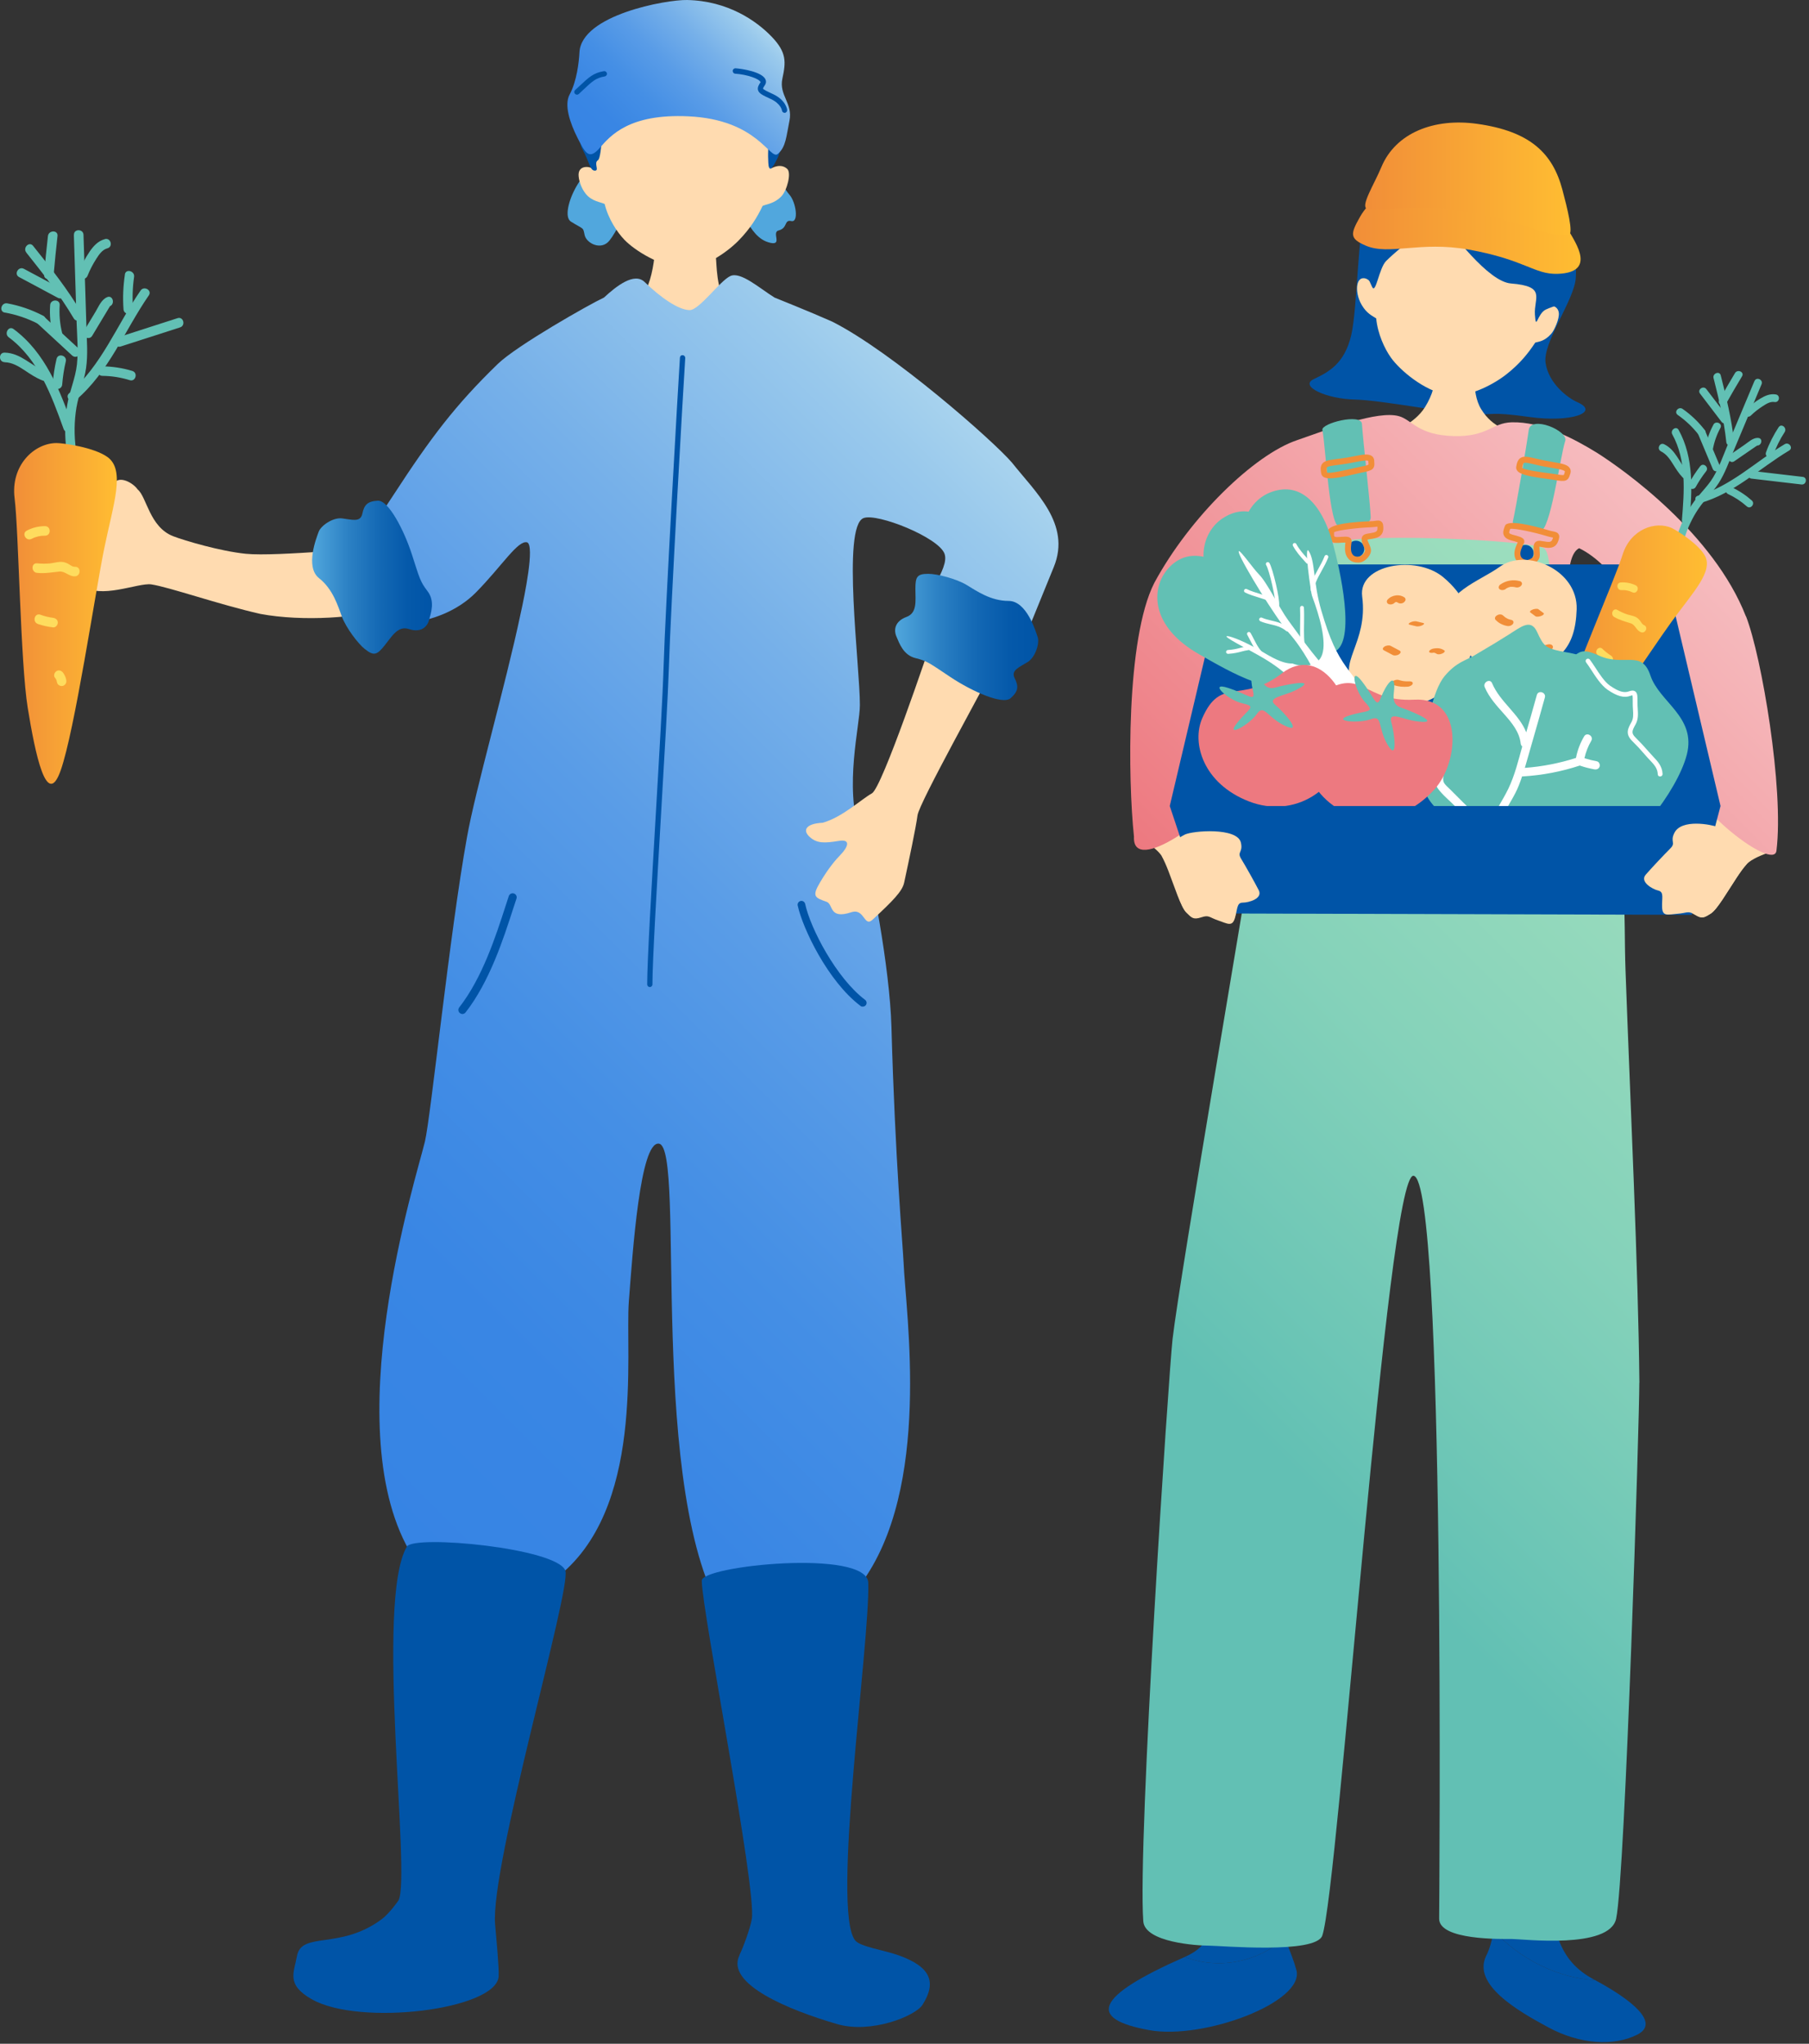 <svg width="231" height="261" viewBox="0 0 231 261" fill="none" xmlns="http://www.w3.org/2000/svg">
<rect x="0" y="0" width="231" height="261" fill="#333333" stroke="none"/>
<path d="M77.412 21.621C74.972 19.581 71.213 27.241 72.903 28.301C74.593 29.361 74.433 28.951 74.653 30.011C74.873 31.071 76.782 32.051 77.832 30.711C78.743 29.541 79.873 27.351 80.323 24.591C80.763 21.941 78.362 22.411 77.412 21.621Z" fill="#51A7DD"/>
<path d="M96.743 21.301C98.793 20.191 99.442 23.301 100.812 24.871C101.652 25.831 102.022 28.441 101.052 28.231C100.082 28.021 100.632 29.121 99.422 29.431C98.502 29.661 99.953 31.361 98.373 31.011C96.793 30.661 96.013 29.341 95.142 27.941C92.922 24.361 94.573 22.481 96.743 21.301Z" fill="#51A7DD"/>
<path d="M98.502 50.911C99.703 45.621 96.453 41.861 92.862 38.621C91.442 37.341 91.513 33.411 91.412 32.881C91.192 31.801 91.412 29.601 91.412 29.191C91.142 29.191 84.153 29.741 83.812 29.701C83.672 30.311 83.843 36.501 81.332 38.581C79.782 39.861 73.562 38.781 74.252 46.641C73.573 59.961 96.112 57.911 98.502 50.911Z" fill="#FFDBB0"/>
<path d="M98.343 21.611C98.983 14.191 96.772 5.221 87.653 5.001C78.532 4.771 75.513 14.181 75.782 21.631C75.362 21.201 73.912 21.061 73.882 22.281C73.873 22.851 74.123 23.911 74.802 24.761C75.593 25.731 76.713 25.801 77.213 26.051C77.662 27.931 78.793 29.641 79.733 30.621C81.082 32.021 84.382 34.081 87.353 34.231C89.722 34.351 92.733 32.331 94.312 30.721C95.802 29.201 96.703 27.731 97.382 26.291C97.892 26.071 98.903 25.991 99.772 25.081C100.522 24.291 101.062 22.101 100.542 21.591C99.752 20.811 98.582 21.391 98.332 21.621L98.343 21.611Z" fill="#FFDBB0"/>
<path d="M79.843 6.281C75.653 7.441 73.263 16.981 74.312 18.931C75.362 20.881 75.332 21.771 75.953 21.791C76.582 21.811 75.782 20.821 76.353 20.461C76.933 20.101 76.802 14.721 77.793 13.161C78.793 11.601 79.862 12.401 81.022 12.841C82.543 13.421 84.543 9.851 86.293 12.511C87.343 14.101 89.662 12.481 90.172 11.411C90.683 10.331 91.763 9.891 92.552 10.571C92.972 10.931 93.662 12.491 94.103 14.001C94.543 15.511 96.442 16.281 97.392 16.751C98.343 17.221 98.052 19.061 98.082 19.991C98.123 20.921 98.022 22.701 99.203 20.371C100.382 18.041 99.703 15.601 99.373 12.561C99.043 9.531 94.662 5.321 92.162 5.121C89.662 4.921 82.082 5.661 79.832 6.281H79.843Z" fill="#0054A7"/>
<path d="M87.743 0.001C92.972 0.111 96.612 2.681 98.543 4.691C100.472 6.701 100.362 7.931 99.903 10.051C99.453 12.171 101.262 13.181 100.812 15.411C100.392 17.461 100.362 18.761 99.332 19.651C98.312 20.541 96.832 15.251 87.853 14.851C80.353 14.511 77.963 17.311 76.603 18.871C75.243 20.431 74.782 19.651 73.763 17.641C72.743 15.631 72.022 13.381 72.743 12.061C73.653 10.381 73.933 7.901 73.993 6.701C74.213 1.901 85.103 -0.059 87.743 0.001Z" fill="url(#paint0_linear_425_1539)"/>
<path d="M73.672 12.091C73.582 12.091 73.493 12.051 73.422 11.981C73.293 11.841 73.302 11.631 73.442 11.501L73.972 11.011C75.213 9.851 75.772 9.311 77.112 9.091C77.302 9.061 77.472 9.191 77.502 9.371C77.532 9.561 77.403 9.731 77.222 9.761C76.093 9.951 75.642 10.371 74.442 11.501L73.912 12.001C73.843 12.061 73.763 12.091 73.683 12.091H73.672Z" fill="#0054A7"/>
<path d="M100.193 14.411C100.023 14.411 99.873 14.281 99.853 14.111C99.853 14.081 99.713 13.241 98.422 12.641C97.382 12.161 96.912 11.941 96.793 11.501C96.703 11.141 96.903 10.811 97.123 10.501C96.963 10.061 95.433 9.521 93.882 9.411C93.692 9.401 93.552 9.231 93.562 9.041C93.573 8.851 93.743 8.711 93.922 8.721C94.772 8.781 97.293 9.171 97.743 10.131C97.862 10.381 97.832 10.651 97.662 10.891C97.433 11.221 97.433 11.301 97.433 11.311C97.463 11.441 98.112 11.741 98.692 12.011C100.363 12.781 100.513 13.981 100.513 14.031C100.533 14.221 100.403 14.391 100.213 14.411C100.203 14.411 100.193 14.411 100.173 14.411H100.193Z" fill="#0054A7"/>
<path d="M31.383 70.721C28.133 70.391 23.562 69.041 22.122 68.481C19.093 67.321 18.733 63.441 17.582 62.511C17.012 61.671 15.203 60.641 14.523 61.771C14.193 62.321 14.832 62.651 14.352 62.801C14.352 62.801 13.143 61.491 12.203 61.591C11.193 61.711 9.783 61.911 9.463 62.601C8.953 63.671 8.483 63.451 8.213 65.091C8.023 66.291 7.663 66.131 6.883 67.341C6.543 67.871 5.653 70.731 6.183 71.471C6.653 72.131 8.303 72.831 10.512 74.731C12.723 76.631 17.663 74.381 19.323 74.631C21.633 74.981 27.953 77.201 33.252 78.401C38.712 79.421 46.062 78.871 48.962 77.721C53.792 75.801 48.803 71.581 49.222 70.121C47.922 69.731 35.443 71.131 31.383 70.721Z" fill="#FFDBB0"/>
<path d="M129.232 59.091C126.902 56.351 113.912 44.921 106.262 41.071C103.382 39.791 98.972 38.031 98.903 38.001C96.963 36.791 94.582 34.651 93.263 35.251C91.942 35.851 89.293 39.601 88.073 39.601C86.662 39.601 84.362 38.001 82.312 36.011C80.993 34.741 78.722 36.521 77.123 38.001C75.282 38.851 65.983 44.131 63.572 46.471C58.112 51.761 54.972 55.941 50.252 63.201C45.222 70.951 46.862 66.701 42.992 68.661C40.403 69.661 43.322 75.391 46.322 78.821C47.523 80.191 55.992 80.531 60.792 75.641C64.123 72.251 66.132 68.951 67.312 69.261C68.302 69.651 67.002 76.031 66.472 78.401C64.593 87.361 60.653 101.051 59.623 106.971C57.422 119.131 55.023 142.541 54.263 145.771C53.242 150.121 42.733 182.911 52.722 198.791C61.222 212.301 65.272 205.871 70.912 201.611C82.442 192.901 79.793 172.831 80.302 166.171C80.793 159.791 81.743 145.711 84.142 146.051C87.672 146.551 82.442 191.101 92.683 206.731C94.183 209.011 107.432 205.591 109.842 202.381C119.062 190.091 115.643 167.651 115.382 161.211C115.302 159.351 114.292 147.881 113.832 131.131C113.622 123.681 111.272 110.961 109.802 106.481C107.783 100.331 109.802 92.731 109.802 90.041C109.822 85.201 107.472 67.251 110.272 66.161C112.003 65.491 119.872 68.631 120.612 70.721C121.292 72.641 117.952 76.161 116.262 81.611C115.712 83.381 126.582 89.271 128.042 87.461C128.822 86.501 130.492 82.451 134.572 72.391C136.802 66.901 132.192 62.841 129.232 59.091Z" fill="url(#paint1_linear_425_1539)"/>
<path d="M82.983 126.051C82.793 126.051 82.642 125.901 82.642 125.711C82.642 122.781 83.203 113.211 83.743 103.951C84.203 96.111 84.632 88.711 84.733 85.231C84.963 77.621 86.603 49.061 86.823 45.681C86.832 45.491 86.972 45.341 87.183 45.361C87.373 45.371 87.513 45.541 87.502 45.721C87.272 49.101 85.642 77.641 85.412 85.251C85.302 88.741 84.873 96.141 84.412 103.991C83.873 113.241 83.312 122.801 83.312 125.711C83.312 125.901 83.162 126.051 82.972 126.051H82.983Z" fill="#0054A7"/>
<path d="M110.063 128.551C110.003 128.541 109.933 128.511 109.883 128.461C105.713 125.321 102.493 118.551 101.863 115.641C101.803 115.381 101.973 115.121 102.233 115.061C102.493 115.001 102.753 115.171 102.813 115.431C103.493 118.591 106.823 124.941 110.463 127.681C110.683 127.841 110.723 128.151 110.563 128.361C110.443 128.521 110.243 128.581 110.063 128.541V128.551Z" fill="#0054A7"/>
<path d="M58.992 129.491C58.903 129.481 58.812 129.441 58.733 129.381C58.502 129.201 58.462 128.881 58.642 128.651C61.593 124.881 63.312 119.551 64.573 115.651L64.972 114.431C65.062 114.161 65.353 114.011 65.623 114.101C65.892 114.191 66.043 114.481 65.953 114.751L65.552 115.971C64.272 119.941 62.513 125.371 59.453 129.291C59.333 129.441 59.163 129.511 58.983 129.491H58.992Z" fill="#0054A7"/>
<path d="M46.612 82.901C47.752 83.811 48.153 83.631 49.112 82.431C50.072 81.231 50.822 79.861 52.242 80.341C53.663 80.811 54.532 80.141 54.782 79.201C55.042 78.261 55.562 76.771 54.602 75.511C53.642 74.251 53.593 73.891 52.602 70.821C51.612 67.741 49.612 63.871 48.252 63.941C46.892 64.011 46.492 64.511 46.263 65.631C46.023 66.751 44.883 66.341 43.682 66.201C42.483 66.061 40.962 67.151 40.693 67.911C40.413 68.671 38.932 72.401 40.733 73.831C42.542 75.261 43.142 77.381 43.672 78.781C44.203 80.181 45.703 82.191 46.612 82.911V82.901Z" fill="url(#paint2_linear_425_1539)"/>
<path d="M127.953 83.191C125.743 87.571 117.373 102.521 117.163 104.121C116.953 105.721 116.043 109.991 115.453 112.731C115.213 113.841 113.973 115.081 111.433 117.441C110.313 118.491 110.413 115.931 108.703 116.501C105.823 117.451 106.433 115.481 105.563 115.171C104.063 114.631 103.633 114.511 104.723 112.671C105.813 110.831 106.723 109.781 107.403 109.081C108.083 108.371 108.863 107.101 107.093 107.391C105.323 107.681 104.333 107.731 103.403 106.891C102.463 106.051 102.863 105.181 105.043 105.071C107.533 104.391 110.033 102.031 111.333 101.321C112.633 100.611 118.453 83.361 119.433 80.391C120.413 77.421 129.983 79.201 127.973 83.211L127.953 83.191Z" fill="#FFDBB0"/>
<path d="M118.553 73.281C117.093 73.281 116.893 73.661 116.893 75.201C116.893 76.741 117.153 78.271 115.743 78.791C114.333 79.311 114.083 80.371 114.463 81.271C114.843 82.171 115.363 83.661 116.893 84.041C118.433 84.421 118.683 84.681 121.373 86.471C124.063 88.261 128.033 90.061 129.053 89.161C130.073 88.261 130.073 87.621 129.563 86.601C129.053 85.581 130.203 85.191 131.223 84.551C132.243 83.911 132.763 82.121 132.503 81.351C132.243 80.581 131.093 76.741 128.793 76.741C126.493 76.741 124.693 75.461 123.413 74.691C122.133 73.921 119.703 73.281 118.543 73.281H118.553Z" fill="url(#paint3_linear_425_1539)"/>
<path d="M63.222 245.761C62.583 238.361 72.993 202.781 72.192 200.581C71.142 197.691 52.852 195.971 51.953 197.511C47.852 204.541 52.523 239.721 50.883 242.691C50.883 242.711 49.733 244.351 48.773 245.071C43.413 249.071 38.502 246.601 37.922 249.801C37.532 251.941 36.523 253.431 39.782 255.301C45.892 258.811 63.333 256.661 63.672 252.421C63.752 251.411 63.373 247.501 63.222 245.761Z" fill="#0054A7"/>
<path d="M94.422 249.671C94.862 248.791 95.802 246.281 96.002 245.061C96.632 241.201 89.612 205.591 89.612 201.871C89.483 199.951 110.743 197.771 110.873 202.131C111.103 209.781 106.133 243.881 109.193 247.791C109.853 248.631 112.912 249.031 114.852 249.741C118.872 251.211 119.613 253.151 117.803 256.021C116.893 257.461 111.243 259.751 106.913 258.491C100.763 256.701 92.593 253.361 94.433 249.691L94.422 249.671Z" fill="#0054A7"/>
<path d="M9.432 29.991C9.553 33.721 9.662 37.441 9.783 41.171C9.842 42.951 10.012 44.781 9.822 46.551C9.633 48.311 8.873 49.961 8.582 51.711C8.252 53.691 8.242 55.691 8.512 57.681C8.562 58.011 8.973 58.181 9.262 58.111C9.613 58.021 9.732 57.681 9.693 57.361C9.453 55.601 9.473 53.791 9.762 52.041C10.053 50.331 10.742 48.721 10.992 47.001C11.242 45.241 11.082 43.441 11.033 41.671C10.973 39.861 10.922 38.041 10.863 36.231C10.793 34.151 10.732 32.071 10.662 29.991C10.643 29.211 9.412 29.201 9.443 29.991H9.432Z" fill="#62C0B4"/>
<path d="M9.693 51.091C13.912 47.501 15.922 42.181 19.003 37.721C19.453 37.071 18.392 36.461 17.953 37.101C14.932 41.471 12.973 46.711 8.832 50.221C8.232 50.731 9.102 51.591 9.693 51.081V51.091Z" fill="#62C0B4"/>
<path d="M3.362 32.261C5.512 34.961 7.652 37.671 9.412 40.651C9.812 41.331 10.863 40.711 10.463 40.031C8.662 36.961 6.442 34.171 4.222 31.391C3.732 30.781 2.872 31.641 3.362 32.251V32.261Z" fill="#62C0B4"/>
<path d="M6.123 30.141C5.933 31.781 5.773 33.421 5.633 35.061C5.563 35.841 6.783 35.841 6.853 35.061C6.993 33.421 7.163 31.781 7.343 30.141C7.433 29.361 6.213 29.371 6.123 30.141Z" fill="#62C0B4"/>
<path d="M2.433 35.381C4.083 36.261 5.733 37.151 7.383 38.031C8.073 38.401 8.693 37.351 8.003 36.981C6.353 36.101 4.703 35.211 3.053 34.331C2.363 33.961 1.743 35.011 2.433 35.381Z" fill="#62C0B4"/>
<path d="M13.383 30.541C12.523 30.771 11.943 31.411 11.453 32.121C10.863 32.981 10.393 33.921 10.002 34.891C9.713 35.621 10.893 35.941 11.182 35.211C11.482 34.451 11.863 33.731 12.303 33.041C12.652 32.501 13.053 31.891 13.713 31.711C14.473 31.511 14.152 30.331 13.393 30.531L13.383 30.541Z" fill="#62C0B4"/>
<path d="M4.793 41.321C6.263 42.681 7.743 44.041 9.213 45.401C9.793 45.931 10.652 45.071 10.072 44.541C8.603 43.181 7.123 41.821 5.653 40.461C5.073 39.931 4.213 40.791 4.793 41.321Z" fill="#62C0B4"/>
<path d="M13.703 37.941C12.932 38.251 12.602 39.151 12.193 39.821C11.703 40.631 11.213 41.441 10.723 42.261C10.312 42.941 11.373 43.551 11.773 42.881C12.172 42.211 12.572 41.551 12.973 40.881C13.162 40.561 13.352 40.241 13.553 39.921C13.652 39.751 13.762 39.571 13.863 39.401C13.893 39.351 14.072 39.101 14.012 39.121C14.732 38.831 14.412 37.651 13.693 37.941H13.703Z" fill="#62C0B4"/>
<path d="M15.412 44.251C17.942 43.441 20.462 42.621 22.992 41.811C23.742 41.571 23.422 40.391 22.672 40.631C20.142 41.441 17.622 42.261 15.092 43.071C14.342 43.311 14.662 44.491 15.412 44.251Z" fill="#62C0B4"/>
<path d="M15.953 35.041C15.732 36.521 15.662 38.001 15.773 39.501C15.832 40.281 17.052 40.291 16.992 39.501C16.883 38.121 16.922 36.741 17.122 35.371C17.242 34.601 16.062 34.271 15.943 35.051L15.953 35.041Z" fill="#62C0B4"/>
<path d="M13.082 48.001C14.273 48.011 15.432 48.201 16.573 48.551C17.323 48.781 17.652 47.601 16.892 47.371C15.652 46.991 14.373 46.801 13.072 46.781C12.283 46.781 12.283 47.991 13.072 48.001H13.082Z" fill="#62C0B4"/>
<path d="M1.112 43.071C4.902 45.881 6.582 50.511 8.122 54.781C8.382 55.511 9.572 55.201 9.302 54.461C7.642 49.851 5.812 45.041 1.732 42.021C1.102 41.551 0.492 42.611 1.112 43.071Z" fill="#62C0B4"/>
<path d="M0.603 46.261C1.542 46.281 2.342 46.761 3.103 47.261C3.853 47.761 4.582 48.261 5.433 48.591C6.162 48.881 6.482 47.701 5.753 47.411C3.953 46.701 2.663 45.081 0.593 45.031C-0.198 45.011 -0.198 46.231 0.593 46.251H0.603V46.261Z" fill="#62C0B4"/>
<path d="M7.223 45.821C6.973 46.901 6.803 47.991 6.723 49.101C6.663 49.881 7.883 49.881 7.943 49.101C8.023 48.101 8.173 47.121 8.403 46.151C8.583 45.391 7.403 45.061 7.223 45.831V45.821Z" fill="#62C0B4"/>
<path d="M6.403 38.961C6.313 40.281 6.443 41.591 6.763 42.871C6.953 43.631 8.133 43.311 7.943 42.551C7.643 41.371 7.543 40.181 7.623 38.961C7.673 38.181 6.453 38.181 6.403 38.961Z" fill="#62C0B4"/>
<path d="M0.602 39.911C2.102 40.181 3.532 40.661 4.892 41.371C5.592 41.731 6.202 40.681 5.512 40.321C4.072 39.571 2.532 39.031 0.932 38.741C0.162 38.601 -0.168 39.781 0.612 39.921H0.602V39.911Z" fill="#62C0B4"/>
<path fill-rule="evenodd" clip-rule="evenodd" d="M7.223 56.581C4.383 56.581 1.343 59.421 1.863 63.621C2.393 67.821 2.603 84.631 3.543 90.411C4.483 96.191 5.963 103.441 7.743 98.401C9.533 93.361 12.152 75.701 13.312 70.031C14.473 64.361 16.043 60.051 13.732 58.371C12.012 57.121 8.063 56.581 7.223 56.581Z" fill="url(#paint4_linear_425_1539)"/>
<path d="M4.043 68.811C4.582 68.531 5.152 68.401 5.753 68.411C6.543 68.411 6.543 67.201 5.753 67.191C4.933 67.191 4.152 67.381 3.422 67.761C2.723 68.131 3.342 69.181 4.043 68.811Z" fill="#FEDC5E"/>
<path d="M4.742 73.161C5.732 73.261 6.612 73.091 7.582 72.991C8.303 72.911 8.812 73.641 9.572 73.601C10.352 73.561 10.363 72.341 9.572 72.381C9.223 72.401 8.932 72.111 8.633 71.961C8.293 71.801 7.963 71.721 7.593 71.761C7.152 71.801 6.732 71.921 6.293 71.961C5.772 72.001 5.263 71.991 4.742 71.941C3.962 71.861 3.962 73.091 4.742 73.161Z" fill="#FEDC5E"/>
<path d="M4.823 79.681C5.463 79.901 6.103 80.041 6.773 80.121C7.103 80.161 7.383 79.811 7.383 79.511C7.383 79.151 7.103 78.941 6.773 78.901C6.223 78.831 5.673 78.691 5.153 78.501C4.413 78.241 4.093 79.421 4.833 79.681H4.823Z" fill="#FEDC5E"/>
<path d="M7.013 86.531C7.053 86.591 7.093 86.651 7.133 86.711C7.152 86.741 7.162 86.771 7.183 86.801C7.213 86.861 7.213 86.861 7.192 86.821C7.162 86.761 7.232 86.931 7.232 86.951C7.253 87.021 7.272 87.091 7.282 87.161C7.343 87.471 7.732 87.681 8.033 87.591C8.363 87.481 8.523 87.181 8.463 86.841C8.402 86.511 8.262 86.191 8.062 85.921C7.872 85.661 7.522 85.511 7.223 85.701C6.963 85.861 6.803 86.261 7.003 86.541L7.013 86.531Z" fill="#FEDC5E"/>
<path d="M174.332 27.721C173.402 29.001 173.342 39.371 172.552 42.771C171.702 46.451 169.642 47.521 167.752 48.421C165.862 49.331 169.402 50.941 172.942 51.021C176.482 51.101 184.992 52.791 187.932 52.911C190.872 53.021 190.142 52.531 195.292 53.251C200.662 54.001 204.352 52.641 201.422 51.361C200.192 50.821 197.752 48.981 197.362 46.351C196.972 43.721 201.052 38.311 201.222 35.471C201.382 32.641 200.922 27.821 194.322 27.511C187.732 27.201 176.992 24.061 174.342 27.721H174.332Z" fill="#0054A7"/>
<path d="M197.672 39.111C199.382 31.621 198.432 22.151 189.272 20.641C180.112 19.131 175.712 28.311 174.922 35.951C174.562 35.451 173.522 35.171 173.322 36.411C173.222 36.991 173.322 38.001 173.892 38.961C174.552 40.071 175.262 40.341 175.732 40.661C175.922 42.641 176.812 44.551 177.622 45.681C178.782 47.301 181.812 49.871 184.792 50.441C187.172 50.901 190.492 49.261 192.312 47.841C194.032 46.501 195.142 45.131 196.042 43.751C196.592 43.601 197.222 43.581 198.082 42.631C198.482 42.191 199.152 40.681 199.052 39.941C198.932 39.021 197.942 38.911 197.662 39.111H197.672Z" fill="#FFDBB0"/>
<path d="M184.122 18.361C185.092 18.581 186.622 18.161 187.592 17.701C189.312 16.881 191.992 18.531 193.862 19.361C195.822 20.231 197.612 22.631 198.202 23.501C199.912 25.971 199.652 28.971 199.792 31.871C199.862 33.401 201.112 36.191 200.512 37.531C199.912 38.871 198.452 39.021 197.392 39.531C196.282 40.061 196.152 42.341 196.002 40.191C195.852 38.031 197.522 36.561 192.932 36.201C189.972 35.961 185.442 29.671 184.262 28.411C183.092 27.151 181.852 29.021 181.112 29.711C180.372 30.401 177.892 32.421 176.992 33.341C176.092 34.261 175.682 37.601 175.222 36.661C174.272 34.691 175.142 35.951 173.922 32.191C172.972 29.271 175.882 24.661 177.002 22.451C178.092 20.301 179.982 17.621 184.112 18.371L184.122 18.361Z" fill="#0054A7"/>
<path d="M188.442 45.851C188.172 45.871 183.582 45.711 183.242 45.701C183.152 46.321 183.952 48.791 181.972 51.981C179.252 56.351 170.782 56.241 170.932 61.831C171.612 69.121 195.312 64.891 197.712 61.441C197.372 53.331 192.192 57.221 189.132 52.241C187.752 50.001 188.472 46.261 188.442 45.861V45.851Z" fill="#FFDBB0"/>
<path d="M186.452 24.581C181.692 24.131 176.252 23.081 173.652 27.721C172.442 29.871 172.302 30.471 174.402 31.371C177.402 32.651 181.322 30.761 187.532 31.871C194.762 33.161 195.912 35.071 198.912 34.971C203.842 34.801 201.272 31.111 200.222 29.311C197.802 25.171 191.112 25.071 186.462 24.591L186.452 24.581Z" fill="url(#paint5_linear_425_1539)"/>
<path d="M187.462 27.101C193.782 27.971 197.212 30.341 200.302 29.991C200.982 29.911 200.112 26.501 199.502 24.201C198.272 19.611 195.442 16.761 188.592 15.811C183.132 15.051 178.222 16.951 176.392 21.341C175.482 23.531 173.702 26.301 174.552 26.671C175.762 27.101 181.082 25.901 187.472 27.101H187.462Z" fill="url(#paint6_linear_425_1539)"/>
<path d="M223.052 110.341C223.712 109.691 224.892 109.211 226.052 108.801C227.152 108.311 225.512 103.651 224.202 104.261C223.622 104.531 223.072 104.701 222.582 104.691C221.872 104.861 220.282 104.531 219.772 104.331C218.882 103.991 214.742 104.561 213.822 106.331C213.212 107.511 214.052 107.581 213.282 108.351C212.512 109.121 210.932 110.791 210.152 111.691C209.362 112.591 210.982 113.541 211.752 113.721C212.522 113.911 212.192 114.661 212.242 115.871C212.292 117.081 212.992 116.781 214.242 116.681C215.482 116.581 215.542 116.251 216.442 116.811C217.342 117.371 217.612 117.181 218.442 116.671C219.272 116.161 220.562 113.881 221.802 112.011C222.242 111.351 222.632 110.801 223.052 110.341Z" fill="#FFDBB0"/>
<path d="M148.332 109.311C148.632 109.851 148.902 110.471 149.192 111.211C150.002 113.301 150.772 115.811 151.472 116.491C152.172 117.171 152.402 117.421 153.402 117.061C154.402 116.701 154.392 117.041 155.582 117.411C156.772 117.781 157.392 118.221 157.702 117.051C158.012 115.881 157.852 115.071 158.642 115.061C159.432 115.041 161.212 114.471 160.642 113.421C160.072 112.371 158.892 110.401 158.302 109.481C157.712 108.571 158.552 108.681 158.212 107.391C157.692 105.461 153.782 104.021 152.832 104.151C152.282 104.231 150.662 104.221 150.012 103.901C149.652 103.831 149.272 103.631 148.882 103.381C147.592 102.651 145.442 106.531 146.222 107.471C147.092 108.031 147.912 108.651 148.342 109.311H148.332Z" fill="#FFDBB0"/>
<path d="M151.302 249.911C158.222 246.821 150.342 242.131 151.602 234.791C151.602 234.791 154.602 230.451 156.562 232.811C158.052 234.611 161.842 242.181 164.052 247.501C160.492 250.671 155.482 251.541 151.302 249.911Z" fill="#0054A7"/>
<path d="M151.252 249.931C151.252 249.931 151.282 249.911 151.302 249.911C155.482 251.541 160.492 250.671 164.052 247.501C164.742 249.161 165.282 250.601 165.542 251.581C166.652 255.681 153.692 260.521 146.762 259.261C138.812 257.821 139.812 254.971 151.252 249.931Z" fill="#0054A7"/>
<path d="M190.732 246.541C191.362 242.681 191.012 237.551 191.012 233.831C194.682 231.081 197.432 231.081 197.742 238.731C198.052 246.381 198.962 250.361 203.552 252.801C203.592 252.821 203.632 252.851 203.682 252.871C198.992 252.631 194.042 250.171 190.732 246.541Z" fill="#0054A7"/>
<path d="M190.732 246.541C194.042 250.171 198.992 252.631 203.682 252.871C208.222 255.311 212.092 258.321 209.062 259.841C206.032 261.361 201.722 261.061 197.742 258.921C193.762 256.781 187.952 253.411 189.792 249.741C190.232 248.861 190.532 247.761 190.732 246.541Z" fill="#0054A7"/>
<path d="M222.942 78.711C218.802 68.101 207.302 59.961 203.922 57.821C201.092 56.081 196.912 53.821 193.022 53.931C190.502 54.001 189.952 55.811 185.612 55.691C180.992 55.551 180.322 53.601 178.612 53.141C175.932 52.411 169.892 54.721 165.632 56.211C160.182 58.041 151.922 66.041 147.392 74.451C143.772 81.571 144.032 99.591 144.802 106.841C144.542 112.011 155.412 103.831 155.502 101.841C155.762 95.631 155.402 84.461 155.542 81.311C155.802 75.441 162.882 70.201 163.692 70.441C165.622 71.021 165.842 77.361 165.892 82.021C165.942 86.011 164.122 99.031 164.122 101.021C164.122 103.141 161.792 107.071 163.262 107.671C163.412 107.761 169.542 105.361 172.042 105.081C177.892 104.411 180.222 103.511 186.942 103.821C191.332 104.021 195.692 104.031 202.172 105.951C203.972 106.481 201.292 102.161 201.172 100.431C200.972 97.371 200.442 88.691 200.642 84.351C200.772 81.511 199.102 71.251 201.652 70.011C206.152 72.201 209.502 78.461 211.052 82.601C212.162 85.551 215.712 92.521 215.542 98.901C215.632 102.871 226.502 111.321 226.842 108.651C227.832 100.761 224.942 83.791 222.962 78.721L222.942 78.711Z" fill="url(#paint7_linear_425_1539)"/>
<path d="M209.342 176.561C209.202 162.071 208.182 140.831 207.572 123.981C207.302 116.561 207.912 108.511 205.222 106.791C203.412 105.631 199.662 100.041 198.232 96.831C195.642 91.011 199.392 71.951 197.192 70.051C195.922 68.951 171.012 67.811 169.892 69.661C168.902 71.301 171.052 85.831 167.302 94.761C165.652 98.681 160.442 102.131 160.052 107.441C159.932 109.081 150.622 163.181 149.732 170.991C149.242 175.321 145.242 235.231 145.992 245.361C146.192 248.061 152.862 248.471 154.362 248.471C155.862 248.471 168.032 249.571 168.852 247.181C170.922 241.131 177.132 149.891 180.492 150.151C184.622 150.471 183.772 244.151 183.772 245.031C183.772 247.791 191.712 247.621 193.092 247.621C194.472 247.621 205.522 248.961 206.372 245.031C207.542 239.611 209.362 180.611 209.332 176.591L209.342 176.561Z" fill="url(#paint8_linear_425_1539)"/>
<path d="M174.212 70.111C174.212 70.691 173.742 71.171 173.152 71.171C172.562 71.171 172.092 70.701 172.092 70.111C172.092 69.521 172.562 69.051 173.152 69.051C173.742 69.051 174.212 69.521 174.212 70.111Z" fill="#0054A7"/>
<path d="M168.862 54.911C168.692 54.051 173.822 52.751 173.912 54.131C174.032 56.071 174.982 64.441 175.032 65.991C175.072 67.411 172.442 67.031 171.022 67.201C169.742 67.361 169.282 57.001 168.862 54.911Z" fill="#62C0B4"/>
<path d="M199.872 56.331C200.302 54.991 195.472 53.011 195.212 54.911C194.952 56.841 193.542 65.091 193.182 66.601C193.012 67.331 195.392 67.681 196.672 67.811C197.962 67.941 199.212 58.371 199.862 56.341L199.872 56.331Z" fill="#62C0B4"/>
<path d="M173.362 71.841C172.692 71.841 172.212 71.551 171.932 70.971C171.672 70.451 171.742 69.721 171.802 69.291C171.552 69.291 171.192 69.311 170.942 69.331C170.442 69.371 170.082 69.271 169.852 69.051C169.542 68.751 169.552 68.311 169.572 67.951V67.831C169.602 66.891 173.042 66.631 175.102 66.561C175.302 66.561 175.472 66.531 175.612 66.511C175.902 66.471 176.192 66.431 176.412 66.631C176.622 66.821 176.652 67.121 176.642 67.531C176.602 68.601 175.652 68.741 175.032 68.841C174.882 68.861 174.742 68.881 174.602 68.921C174.602 68.961 174.742 69.261 174.812 69.441C174.952 69.751 175.092 70.081 175.062 70.381C175.002 71.051 174.222 71.771 173.662 71.831C173.562 71.841 173.462 71.851 173.372 71.851L173.362 71.841ZM171.712 68.531C172.082 68.531 172.312 68.581 172.462 68.741C172.542 68.821 172.602 69.021 172.592 69.131V69.231C172.542 69.481 172.422 70.251 172.622 70.641C172.802 71.011 173.072 71.131 173.582 71.081C173.772 71.061 174.282 70.631 174.312 70.311C174.312 70.211 174.202 69.931 174.122 69.751C173.942 69.341 173.762 68.911 173.942 68.551C174.002 68.421 174.142 68.261 174.432 68.191C174.582 68.151 174.752 68.131 174.922 68.101C175.662 67.991 175.882 67.891 175.892 67.511C175.892 67.391 175.892 67.311 175.892 67.251C175.842 67.251 175.782 67.261 175.732 67.271C175.572 67.291 175.372 67.321 175.142 67.331C173.502 67.391 170.862 67.681 170.352 67.971C170.352 68.191 170.332 68.441 170.402 68.511C170.422 68.531 170.532 68.611 170.912 68.581C171.242 68.561 171.512 68.541 171.732 68.541L171.712 68.531Z" fill="#F18E38"/>
<path d="M169.462 61.061C169.282 61.031 169.132 60.991 169.012 60.911C168.862 60.811 168.762 60.671 168.722 60.511C168.632 60.071 168.572 59.611 168.822 59.251C169.122 58.831 169.682 58.751 170.692 58.621C171.072 58.571 171.512 58.511 172.042 58.431C172.352 58.381 172.652 58.321 172.932 58.261C173.982 58.051 174.742 57.911 175.182 58.241C175.302 58.331 175.452 58.501 175.482 58.801V58.911C175.592 59.901 175.262 60.101 173.922 60.341C173.712 60.381 173.402 60.451 173.042 60.541C171.492 60.901 170.212 61.171 169.452 61.061H169.462ZM172.172 59.181C171.632 59.271 171.182 59.331 170.792 59.381C170.102 59.471 169.552 59.541 169.442 59.691C169.402 59.751 169.372 59.911 169.462 60.351C169.792 60.511 172.032 59.991 172.872 59.791C173.252 59.701 173.572 59.631 173.792 59.591C174.512 59.461 174.712 59.371 174.752 59.321C174.762 59.281 174.752 59.111 174.732 58.981V58.871C174.562 58.721 173.672 58.891 173.072 59.011C172.782 59.071 172.472 59.131 172.152 59.181H172.172Z" fill="#F18E38"/>
<path d="M194.112 60.411C193.952 60.321 193.822 60.221 193.742 60.111C193.632 59.961 193.592 59.801 193.612 59.631C193.682 59.181 193.792 58.731 194.152 58.491C194.582 58.201 195.132 58.331 196.122 58.561C196.492 58.651 196.932 58.751 197.452 58.851C197.762 58.911 198.062 58.961 198.342 59.011C199.392 59.191 200.152 59.311 200.452 59.781C200.532 59.911 200.612 60.121 200.542 60.411L200.512 60.511C200.252 61.471 199.882 61.541 198.542 61.301C198.332 61.261 198.012 61.221 197.642 61.171C196.072 60.961 194.772 60.761 194.102 60.401L194.112 60.411ZM197.312 59.611C196.782 59.511 196.332 59.401 195.952 59.311C195.272 59.151 194.733 59.021 194.583 59.131C194.523 59.171 194.442 59.311 194.372 59.751C194.622 60.011 196.902 60.321 197.762 60.431C198.142 60.481 198.472 60.521 198.692 60.561C199.412 60.691 199.632 60.681 199.692 60.651C199.722 60.621 199.762 60.461 199.802 60.321L199.833 60.211C199.743 60.011 198.842 59.861 198.242 59.761C197.952 59.711 197.642 59.661 197.322 59.601L197.312 59.611Z" fill="#F18E38"/>
<path d="M195.842 70.651C195.842 71.231 195.372 71.711 194.782 71.711C194.192 71.711 193.722 71.241 193.722 70.651C193.722 70.061 194.192 69.591 194.782 69.591C195.372 69.591 195.842 70.061 195.842 70.651Z" fill="#0054A7"/>
<path d="M194.462 72.181C193.832 71.961 193.472 71.531 193.392 70.891C193.322 70.311 193.612 69.641 193.812 69.261C193.582 69.171 193.232 69.081 192.992 69.021C192.512 68.891 192.202 68.691 192.052 68.401C191.852 68.011 192.012 67.601 192.132 67.271L192.172 67.161C192.492 66.281 195.842 67.151 197.812 67.741C198.002 67.801 198.172 67.831 198.312 67.861C198.602 67.921 198.882 67.971 199.032 68.241C199.172 68.491 199.102 68.781 198.952 69.161C198.562 70.161 197.622 69.991 197.002 69.881C196.852 69.851 196.712 69.831 196.572 69.811C196.572 69.851 196.592 70.181 196.602 70.371C196.632 70.711 196.662 71.071 196.532 71.341C196.252 71.961 195.292 72.381 194.742 72.271C194.642 72.251 194.552 72.221 194.462 72.191V72.181ZM193.962 68.511C194.312 68.631 194.522 68.751 194.612 68.951C194.662 69.051 194.652 69.261 194.612 69.361L194.562 69.451C194.442 69.681 194.092 70.361 194.142 70.801C194.192 71.211 194.412 71.411 194.902 71.521C195.092 71.561 195.702 71.321 195.842 71.031C195.882 70.941 195.862 70.631 195.842 70.441C195.812 69.991 195.772 69.531 196.052 69.251C196.152 69.151 196.342 69.041 196.632 69.061C196.792 69.081 196.952 69.101 197.122 69.131C197.862 69.261 198.092 69.241 198.232 68.891C198.282 68.781 198.302 68.701 198.312 68.651C198.262 68.641 198.202 68.631 198.152 68.621C197.992 68.591 197.802 68.551 197.582 68.481C196.012 68.001 193.422 67.431 192.842 67.541C192.772 67.741 192.682 67.981 192.722 68.061C192.732 68.091 192.812 68.191 193.182 68.291C193.502 68.371 193.762 68.451 193.972 68.521L193.962 68.511Z" fill="#F18E38"/>
<path d="M219.702 102.931H149.372L156.652 72.101H212.412L219.702 102.931Z" fill="#0054A7"/>
<path d="M156.652 72.101H212.412L206.642 83.371L162.402 82.931L156.652 72.101Z" fill="#0054A7"/>
<path fill-rule="evenodd" clip-rule="evenodd" d="M173.942 76.171C174.742 82.231 170.522 84.771 173.082 87.661C175.232 90.091 179.842 91.741 184.622 88.131C189.202 84.671 189.512 78.041 184.282 73.701C180.802 70.821 173.412 72.091 173.942 76.171Z" fill="#FFDBB0"/>
<path d="M178.102 76.951C178.102 76.951 178.122 76.921 178.142 76.911L178.052 77.001C178.052 77.001 178.142 76.921 178.202 76.881C178.162 76.911 178.122 76.931 178.082 76.961C178.142 76.921 178.202 76.891 178.262 76.871C178.212 76.891 178.162 76.911 178.122 76.921C178.182 76.901 178.242 76.881 178.302 76.871C178.252 76.871 178.202 76.891 178.152 76.891C178.222 76.881 178.292 76.871 178.362 76.881C178.312 76.881 178.262 76.881 178.222 76.881C178.292 76.881 178.372 76.891 178.442 76.911C178.402 76.901 178.352 76.891 178.312 76.881C178.382 76.901 178.452 76.931 178.522 76.961C178.482 76.941 178.452 76.921 178.412 76.901C178.442 76.921 178.472 76.941 178.502 76.961C178.612 77.041 178.752 77.071 178.882 77.061C179.022 77.061 179.192 77.001 179.292 76.901C179.382 76.821 179.472 76.721 179.482 76.591C179.482 76.471 179.442 76.361 179.342 76.291C179.042 76.081 178.652 75.991 178.292 76.031C177.862 76.081 177.472 76.261 177.182 76.581C177.112 76.661 177.072 76.801 177.102 76.911C177.132 77.021 177.232 77.121 177.342 77.151C177.622 77.251 177.932 77.151 178.122 76.941L178.102 76.951Z" fill="#F18E38"/>
<path d="M179.982 79.771C180.272 79.841 180.562 79.911 180.852 79.981C180.962 80.011 181.092 79.981 181.202 79.981C181.342 79.961 181.492 79.911 181.622 79.851C181.652 79.831 181.692 79.811 181.722 79.791C181.772 79.761 181.812 79.721 181.842 79.681C181.842 79.661 181.842 79.651 181.842 79.631C181.822 79.591 181.792 79.571 181.742 79.561C181.452 79.491 181.162 79.421 180.872 79.351C180.762 79.321 180.632 79.351 180.522 79.351C180.382 79.371 180.232 79.421 180.102 79.481C180.072 79.501 180.032 79.521 180.002 79.541C179.952 79.571 179.912 79.611 179.882 79.651C179.882 79.671 179.882 79.681 179.882 79.701C179.902 79.741 179.932 79.761 179.982 79.771Z" fill="#F18E38"/>
<path d="M176.702 83.041C177.082 83.241 177.472 83.451 177.852 83.651C177.962 83.711 178.102 83.711 178.222 83.701C178.362 83.691 178.522 83.641 178.642 83.561C178.722 83.501 178.832 83.421 178.852 83.311C178.862 83.211 178.822 83.141 178.732 83.091C178.352 82.891 177.962 82.681 177.582 82.481C177.472 82.421 177.332 82.421 177.212 82.431C177.072 82.451 176.912 82.491 176.792 82.571C176.712 82.631 176.602 82.711 176.582 82.821C176.572 82.921 176.612 82.991 176.702 83.041Z" fill="#F18E38"/>
<path d="M183.132 83.321C183.132 83.321 183.132 83.321 183.142 83.321C183.092 83.331 183.042 83.341 182.992 83.351C183.032 83.351 183.082 83.341 183.122 83.331C183.072 83.331 183.032 83.331 182.982 83.341C183.032 83.341 183.092 83.341 183.142 83.341C183.102 83.341 183.062 83.341 183.022 83.341C183.092 83.341 183.162 83.361 183.232 83.381C183.202 83.381 183.162 83.361 183.132 83.351C183.232 83.381 183.332 83.421 183.422 83.471C183.402 83.461 183.372 83.441 183.352 83.431C183.372 83.451 183.402 83.461 183.422 83.481C183.512 83.541 183.612 83.561 183.712 83.561C183.852 83.561 184.012 83.531 184.142 83.471C184.242 83.421 184.372 83.371 184.442 83.271C184.482 83.211 184.522 83.121 184.442 83.071C184.262 82.941 184.062 82.861 183.842 82.811C183.732 82.791 183.612 82.781 183.492 82.781C183.312 82.781 183.152 82.811 182.982 82.841C182.912 82.861 182.842 82.881 182.772 82.921C182.712 82.941 182.662 82.981 182.612 83.021C182.562 83.061 182.462 83.161 182.492 83.241C182.522 83.321 182.622 83.361 182.702 83.371C182.842 83.391 182.972 83.371 183.112 83.341L183.132 83.321Z" fill="#F18E38"/>
<path d="M177.962 87.491C178.552 87.691 179.172 87.741 179.782 87.691C179.922 87.681 180.082 87.621 180.202 87.541C180.282 87.491 180.392 87.391 180.402 87.291C180.432 87.031 180.102 87.001 179.912 87.011C179.882 87.011 179.842 87.011 179.812 87.011C179.652 87.011 179.772 87.011 179.812 87.011C179.752 87.011 179.692 87.011 179.632 87.011C179.502 87.011 179.382 87.001 179.252 86.981C179.222 86.981 179.192 86.981 179.162 86.971C179.202 86.971 179.302 86.991 179.162 86.971C179.092 86.961 179.032 86.941 178.962 86.931C178.842 86.901 178.712 86.871 178.592 86.831C178.472 86.791 178.292 86.811 178.182 86.841C178.062 86.871 177.902 86.941 177.812 87.041C177.752 87.111 177.672 87.211 177.712 87.301C177.752 87.401 177.832 87.441 177.932 87.481L177.962 87.491Z" fill="#F18E38"/>
<path fill-rule="evenodd" clip-rule="evenodd" d="M191.492 72.391C189.082 74.161 183.762 75.901 185.172 79.241C186.582 82.581 189.912 88.021 194.482 86.261C199.052 84.501 201.152 82.921 201.332 77.831C201.512 72.741 194.832 69.931 191.502 72.391H191.492Z" fill="#FFDBB0"/>
<path d="M192.292 75.191C192.292 75.191 192.362 75.151 192.392 75.121C192.312 75.171 192.302 75.181 192.352 75.151C192.372 75.141 192.382 75.131 192.402 75.121C192.462 75.091 192.522 75.061 192.592 75.031C192.612 75.031 192.632 75.011 192.652 75.011C192.552 75.051 192.532 75.051 192.592 75.031C192.632 75.021 192.672 75.011 192.702 74.991C192.772 74.971 192.842 74.961 192.902 74.941C192.722 74.991 192.852 74.941 192.902 74.941C192.932 74.941 192.962 74.941 192.992 74.941C193.032 74.941 193.072 74.941 193.112 74.941C193.132 74.941 193.152 74.941 193.172 74.941C193.232 74.941 193.212 74.941 193.122 74.941C193.192 74.951 193.262 74.951 193.332 74.961C193.372 74.961 193.412 74.971 193.452 74.981C193.472 74.981 193.492 74.981 193.512 74.991C193.432 74.971 193.422 74.971 193.472 74.991C193.612 75.031 193.752 75.041 193.892 75.001C194.022 74.971 194.172 74.891 194.252 74.781C194.322 74.691 194.382 74.571 194.342 74.461C194.302 74.351 194.222 74.251 194.102 74.221C193.232 73.971 192.302 74.131 191.562 74.661C191.372 74.801 191.282 75.111 191.512 75.261C191.752 75.421 192.082 75.361 192.302 75.201L192.292 75.191Z" fill="#F18E38"/>
<path d="M195.403 78.201C195.623 78.371 195.852 78.531 196.072 78.701C196.152 78.761 196.273 78.761 196.363 78.751C196.433 78.751 196.502 78.741 196.572 78.721C196.642 78.711 196.723 78.691 196.793 78.661C196.833 78.641 196.873 78.621 196.923 78.601C196.993 78.571 197.052 78.531 197.102 78.471C197.142 78.421 197.183 78.351 197.113 78.301L196.442 77.801C196.362 77.741 196.243 77.741 196.153 77.751C196.083 77.751 196.012 77.761 195.942 77.781C195.872 77.791 195.793 77.811 195.723 77.841C195.683 77.861 195.643 77.881 195.593 77.901C195.523 77.931 195.462 77.971 195.412 78.031C195.372 78.081 195.333 78.151 195.403 78.201Z" fill="#F18E38"/>
<path d="M190.942 79.131C191.142 79.331 191.352 79.511 191.602 79.641C191.892 79.791 192.182 79.901 192.512 79.951C192.652 79.971 192.822 79.931 192.952 79.871C193.052 79.821 193.192 79.721 193.232 79.611C193.272 79.511 193.282 79.391 193.212 79.301C193.132 79.201 193.022 79.161 192.902 79.141C192.862 79.141 192.822 79.121 192.782 79.121C192.822 79.121 192.872 79.141 192.912 79.151C192.732 79.111 192.562 79.041 192.392 78.961C192.432 78.981 192.462 79.001 192.502 79.011C192.302 78.911 192.122 78.781 191.952 78.621C191.982 78.651 192.002 78.671 192.032 78.701C192.012 78.681 191.982 78.651 191.962 78.631C191.872 78.541 191.782 78.491 191.652 78.471C191.512 78.451 191.342 78.481 191.212 78.551C191.102 78.611 190.982 78.691 190.932 78.811C190.892 78.901 190.872 79.031 190.952 79.121L190.942 79.131Z" fill="#F18E38"/>
<path d="M190.912 83.081C191.182 83.361 191.502 83.561 191.852 83.701C191.902 83.711 191.952 83.721 192.012 83.711C192.082 83.711 192.142 83.711 192.212 83.691C192.352 83.671 192.502 83.621 192.632 83.561C192.662 83.541 192.702 83.521 192.732 83.501C192.782 83.471 192.822 83.431 192.852 83.381C192.852 83.361 192.852 83.341 192.852 83.331C192.832 83.291 192.802 83.261 192.752 83.261C192.722 83.251 192.702 83.241 192.672 83.231C192.692 83.231 192.722 83.251 192.742 83.261C192.442 83.131 192.172 82.941 191.952 82.711C191.912 82.691 191.882 82.681 191.832 82.671C191.772 82.661 191.722 82.661 191.662 82.671C191.522 82.671 191.362 82.711 191.232 82.771C191.192 82.791 191.152 82.811 191.102 82.821C191.032 82.851 190.972 82.891 190.922 82.941C190.912 82.961 190.892 82.981 190.882 83.001C190.862 83.041 190.882 83.071 190.912 83.101V83.081Z" fill="#F18E38"/>
<path d="M197.462 83.171C197.592 83.141 197.722 83.101 197.852 83.071C197.922 83.051 197.992 83.021 198.052 82.981C198.112 82.951 198.162 82.911 198.212 82.851C198.252 82.811 198.282 82.751 198.292 82.701C198.312 82.651 198.312 82.591 198.292 82.541C198.272 82.511 198.262 82.481 198.242 82.441C198.192 82.381 198.132 82.331 198.052 82.311C198.012 82.301 197.962 82.291 197.922 82.281C197.822 82.271 197.722 82.281 197.632 82.301C197.502 82.331 197.372 82.371 197.242 82.401C197.172 82.421 197.102 82.451 197.042 82.491C196.982 82.521 196.932 82.561 196.882 82.621C196.842 82.661 196.812 82.721 196.802 82.771C196.782 82.821 196.782 82.881 196.802 82.931C196.822 82.961 196.832 82.991 196.852 83.031C196.902 83.091 196.962 83.141 197.042 83.161C197.082 83.161 197.132 83.181 197.172 83.191C197.272 83.201 197.372 83.191 197.462 83.171Z" fill="#F18E38"/>
<path d="M224.042 48.641C222.882 51.421 221.722 54.191 220.552 56.971C220.002 58.301 219.512 59.701 218.772 60.941C218.042 62.171 216.932 63.131 216.132 64.321C215.222 65.671 214.552 67.131 214.082 68.681C214.002 68.941 214.252 69.201 214.492 69.251C214.782 69.301 214.982 69.091 215.062 68.841C215.472 67.471 216.092 66.141 216.892 64.961C217.672 63.801 218.732 62.851 219.482 61.671C220.252 60.461 220.742 59.091 221.292 57.771C221.862 56.421 222.422 55.071 222.992 53.721C223.642 52.171 224.292 50.621 224.942 49.071C225.182 48.491 224.292 48.071 224.042 48.661V48.641Z" fill="#62C0B4"/>
<path d="M217.152 64.231C221.452 63.011 224.712 59.771 228.472 57.531C229.022 57.201 228.442 56.401 227.902 56.721C224.212 58.921 221.022 62.111 216.802 63.311C216.192 63.481 216.542 64.411 217.152 64.231Z" fill="#62C0B4"/>
<path d="M218.812 48.281C219.492 50.981 220.152 53.691 220.442 56.471C220.512 57.101 221.492 57.001 221.422 56.371C221.122 53.511 220.432 50.721 219.732 47.941C219.582 47.321 218.652 47.681 218.812 48.291V48.281Z" fill="#62C0B4"/>
<path d="M221.552 47.641C220.872 48.781 220.202 49.931 219.542 51.091C219.232 51.641 220.132 52.051 220.442 51.501C221.092 50.341 221.762 49.191 222.452 48.051C222.782 47.511 221.882 47.101 221.552 47.641Z" fill="#62C0B4"/>
<path d="M217.082 50.261C218.002 51.461 218.912 52.661 219.832 53.871C220.212 54.371 221.022 53.811 220.642 53.301C219.722 52.101 218.812 50.901 217.892 49.691C217.512 49.191 216.702 49.751 217.082 50.261Z" fill="#62C0B4"/>
<path d="M226.752 50.371C226.042 50.251 225.402 50.531 224.802 50.891C224.072 51.321 223.422 51.861 222.812 52.441C222.352 52.881 223.112 53.511 223.572 53.071C224.042 52.611 224.562 52.211 225.122 51.851C225.562 51.571 226.052 51.251 226.602 51.341C227.232 51.441 227.382 50.471 226.762 50.371H226.752Z" fill="#62C0B4"/>
<path d="M216.832 55.411C217.462 56.901 218.082 58.401 218.712 59.891C218.962 60.471 219.882 60.131 219.632 59.541C219.002 58.051 218.382 56.551 217.752 55.061C217.502 54.481 216.582 54.821 216.832 55.411Z" fill="#62C0B4"/>
<path d="M224.512 55.921C223.842 55.891 223.302 56.441 222.772 56.801C222.142 57.231 221.512 57.671 220.882 58.101C220.362 58.461 220.932 59.271 221.452 58.911C221.972 58.551 222.492 58.201 223.002 57.841C223.252 57.671 223.502 57.501 223.742 57.331C223.882 57.241 224.012 57.141 224.152 57.051C224.192 57.021 224.402 56.901 224.352 56.901C224.982 56.931 225.142 55.951 224.512 55.931V55.921Z" fill="#62C0B4"/>
<path d="M223.652 61.121C225.782 61.371 227.912 61.621 230.042 61.871C230.672 61.941 230.832 60.971 230.202 60.901C228.072 60.651 225.942 60.401 223.812 60.151C223.182 60.081 223.022 61.051 223.652 61.121Z" fill="#62C0B4"/>
<path d="M227.132 54.541C226.472 55.551 225.922 56.621 225.512 57.761C225.292 58.351 226.192 58.771 226.412 58.171C226.792 57.121 227.282 56.111 227.892 55.181C228.232 54.651 227.482 54.021 227.132 54.551V54.541Z" fill="#62C0B4"/>
<path d="M220.682 63.101C221.552 63.511 222.342 64.031 223.062 64.671C223.542 65.091 224.172 64.331 223.692 63.911C222.912 63.221 222.032 62.641 221.082 62.201C220.512 61.931 220.102 62.831 220.672 63.101H220.682Z" fill="#62C0B4"/>
<path d="M213.542 55.471C215.382 58.801 215.072 62.771 214.772 66.421C214.722 67.051 215.692 67.211 215.742 66.581C216.072 62.631 216.332 58.491 214.352 54.901C214.042 54.341 213.242 54.921 213.542 55.471Z" fill="#62C0B4"/>
<path d="M212.092 57.641C212.772 57.971 213.202 58.591 213.592 59.211C213.982 59.831 214.352 60.441 214.862 60.971C215.302 61.431 215.932 60.671 215.492 60.211C214.402 59.081 214.002 57.461 212.502 56.731C211.932 56.451 211.522 57.351 212.092 57.631V57.641Z" fill="#62C0B4"/>
<path d="M217.112 59.531C216.562 60.241 216.082 60.991 215.642 61.771C215.332 62.331 216.232 62.731 216.542 62.181C216.932 61.471 217.372 60.811 217.872 60.171C218.262 59.671 217.502 59.031 217.112 59.541V59.531Z" fill="#62C0B4"/>
<path d="M218.802 54.221C218.292 55.161 217.942 56.171 217.752 57.221C217.642 57.841 218.612 58.001 218.722 57.381C218.902 56.411 219.222 55.501 219.692 54.641C219.992 54.081 219.092 53.671 218.792 54.231L218.802 54.221Z" fill="#62C0B4"/>
<path d="M214.222 52.981C215.232 53.681 216.122 54.521 216.882 55.491C217.272 55.991 218.082 55.421 217.692 54.921C216.882 53.881 215.942 52.971 214.862 52.221C214.342 51.861 213.712 52.611 214.232 52.981H214.222Z" fill="#62C0B4"/>
<path fill-rule="evenodd" clip-rule="evenodd" d="M213.502 67.441C211.412 66.491 208.232 67.551 207.202 70.821C206.182 74.081 200.702 86.511 199.462 91.071C198.222 95.631 196.872 101.451 199.872 98.351C202.872 95.241 210.722 83.151 213.472 79.371C216.222 75.591 218.822 72.951 217.692 70.941C216.852 69.441 214.122 67.731 213.502 67.451V67.441Z" fill="url(#paint9_linear_425_1539)"/>
<path d="M207.062 75.361C207.552 75.331 208.012 75.431 208.452 75.641C209.022 75.911 209.432 75.011 208.862 74.741C208.262 74.461 207.622 74.341 206.962 74.381C206.332 74.421 206.432 75.401 207.062 75.361Z" fill="#FEDC5E"/>
<path d="M206.123 78.791C206.813 79.191 207.513 79.371 208.263 79.611C208.813 79.791 208.952 80.501 209.522 80.731C210.112 80.971 210.523 80.071 209.933 79.831C209.673 79.721 209.552 79.421 209.382 79.211C209.192 78.981 208.973 78.811 208.683 78.711C208.353 78.591 207.992 78.541 207.662 78.421C207.272 78.281 206.893 78.101 206.533 77.891C205.983 77.571 205.583 78.471 206.123 78.791Z" fill="#FEDC5E"/>
<path d="M203.992 83.611C204.382 83.991 204.812 84.301 205.272 84.591C205.502 84.731 205.822 84.571 205.922 84.351C206.042 84.081 205.902 83.841 205.682 83.701C205.302 83.461 204.952 83.181 204.622 82.861C204.162 82.421 203.532 83.181 203.992 83.621V83.611Z" fill="#FEDC5E"/>
<path d="M203.312 89.371C203.322 89.431 203.332 89.481 203.342 89.541C203.342 89.571 203.342 89.601 203.342 89.631C203.342 89.681 203.342 89.691 203.342 89.651C203.342 89.591 203.342 89.741 203.332 89.761C203.332 89.821 203.312 89.871 203.302 89.931C203.242 90.181 203.462 90.471 203.712 90.501C203.992 90.531 204.212 90.361 204.282 90.091C204.342 89.831 204.352 89.551 204.292 89.281C204.242 89.031 204.032 88.801 203.752 88.841C203.512 88.881 203.252 89.111 203.312 89.381V89.371Z" fill="#FEDC5E"/>
<path fill-rule="evenodd" clip-rule="evenodd" d="M198.852 84.241C201.952 84.321 200.913 82.221 204.153 83.711C207.393 85.201 209.613 82.861 210.753 86.271C211.893 89.681 216.623 91.541 215.403 96.351C214.183 101.161 207.943 108.841 205.123 108.981C202.303 109.121 193.023 109.961 191.463 105.151C189.903 100.341 193.612 84.101 198.852 84.231V84.241Z" fill="#62C0B4"/>
<path fill-rule="evenodd" clip-rule="evenodd" d="M207.402 108.091C205.442 109.531 195.892 111.051 191.192 108.161C191.132 108.121 191.063 108.081 191.003 108.041C190.643 107.821 190.272 107.611 189.912 107.401C185.592 104.951 181.292 103.231 181.562 98.471C181.862 93.231 182.952 88.161 184.462 86.351C185.972 84.551 187.132 84.371 188.232 83.721C190.902 82.141 191.183 81.971 192.723 81.001C194.263 80.031 195.483 78.971 196.283 80.711C197.083 82.451 197.342 82.751 199.172 83.141C201.002 83.531 202.362 83.411 203.542 85.491C204.732 87.571 206.163 88.591 207.392 88.661C208.622 88.721 208.783 87.501 208.833 90.361C208.883 93.231 207.203 92.801 208.863 94.721C210.513 96.641 211.902 97.121 212.012 100.011C212.132 102.901 209.353 106.651 207.392 108.091H207.402Z" fill="#62C0B4"/>
<path d="M203.353 104.811C201.503 105.781 199.783 106.761 197.633 106.701C195.483 106.641 193.493 105.791 191.553 104.941C191.483 105.101 191.423 105.271 191.363 105.441C191.073 106.281 190.933 107.171 191.003 108.031C190.643 107.811 190.273 107.601 189.913 107.391C189.923 107.021 189.963 106.651 190.033 106.291C188.403 105.501 187.113 104.261 185.833 102.981C185.103 102.241 184.213 101.531 183.603 100.691C183.093 99.991 183.173 99.171 183.393 98.381C183.573 97.711 184.603 98.021 184.423 98.691C184.323 99.071 184.203 99.521 184.363 99.901C184.513 100.231 184.873 100.511 185.123 100.761C185.723 101.361 186.313 101.961 186.913 102.551C187.933 103.571 189.003 104.591 190.303 105.241C190.843 103.621 191.873 102.261 192.613 100.711C193.423 99.021 193.883 97.141 194.383 95.331C194.283 95.241 194.203 95.121 194.183 94.951C194.033 93.491 193.043 92.291 192.103 91.231C191.153 90.161 190.163 89.101 189.593 87.761C189.323 87.131 190.273 86.611 190.533 87.251C191.543 89.651 193.953 91.151 194.893 93.521C195.353 91.941 195.803 90.351 196.243 88.761C196.423 88.091 197.453 88.401 197.273 89.071C196.743 90.981 196.203 92.881 195.653 94.791C195.333 95.871 195.043 96.981 194.713 98.061C196.933 97.901 199.123 97.471 201.243 96.791C201.433 95.811 201.783 94.901 202.283 94.041C202.633 93.441 203.543 94.011 203.193 94.611C202.783 95.311 202.503 96.051 202.323 96.831C202.843 96.991 203.373 97.121 203.903 97.221C204.193 97.271 204.343 97.631 204.263 97.891C204.173 98.191 203.883 98.301 203.593 98.251C203.003 98.141 202.423 98.001 201.863 97.811C201.813 97.801 201.783 97.781 201.743 97.761C201.743 97.761 201.723 97.761 201.713 97.771C199.373 98.541 196.953 99.001 194.493 99.151C194.443 99.151 194.403 99.151 194.363 99.151C194.233 99.541 194.093 99.931 193.943 100.311C193.433 101.601 192.643 102.741 192.003 103.961C193.743 104.721 195.543 105.501 197.453 105.601C198.403 105.651 199.353 105.541 200.233 105.171C201.133 104.801 201.983 104.301 202.833 103.851C203.443 103.531 203.963 104.471 203.343 104.791L203.353 104.811Z" fill="white"/>
<path d="M211.902 99.161C211.782 99.121 211.692 99.021 211.692 98.891C211.662 98.111 211.212 97.631 210.632 97.021C210.462 96.851 210.292 96.661 210.122 96.461C209.352 95.571 209.122 95.331 208.402 94.611C207.502 93.701 207.892 93.001 208.312 92.251C208.602 91.741 208.562 91.231 208.522 90.591C208.502 90.341 208.492 90.081 208.492 89.801V89.601C208.492 89.291 208.492 88.911 208.452 88.801C208.422 88.801 208.352 88.801 208.202 88.861C207.392 89.161 206.512 88.931 205.272 88.081C204.472 87.531 203.752 86.421 203.172 85.521C202.922 85.141 202.712 84.811 202.542 84.601C202.442 84.471 202.462 84.281 202.582 84.181C202.712 84.081 202.902 84.101 203.002 84.221C203.192 84.461 203.412 84.801 203.672 85.191C204.222 86.041 204.902 87.101 205.612 87.581C206.692 88.321 207.382 88.521 208.002 88.291C208.222 88.211 208.552 88.121 208.802 88.291C209.112 88.511 209.102 88.941 209.102 89.591V89.791C209.102 90.051 209.112 90.301 209.132 90.541C209.172 91.231 209.212 91.871 208.842 92.531C208.402 93.321 208.272 93.621 208.842 94.181C209.572 94.921 209.802 95.161 210.592 96.061C210.752 96.251 210.922 96.431 211.082 96.601C211.692 97.241 212.262 97.851 212.302 98.851C212.302 99.011 212.182 99.151 212.012 99.161C211.982 99.161 211.942 99.161 211.912 99.151L211.902 99.161Z" fill="white"/>
<path d="M148.892 72.931C151.382 69.751 155.162 70.571 159.152 74.581C161.482 76.921 167.942 84.061 166.092 86.541C163.672 89.771 156.862 85.671 153.202 83.601C146.742 79.951 147.142 75.181 148.902 72.931H148.892Z" fill="#62C0B4"/>
<path d="M161.422 84.101C164.102 85.681 166.092 87.771 167.272 88.981C168.852 90.611 171.202 96.281 174.192 96.341C176.812 96.391 177.252 93.221 175.702 91.851C173.232 89.651 168.752 83.221 167.052 84.051C165.512 84.811 164.692 85.341 161.442 83.381C159.102 81.971 157.282 81.291 156.782 81.241C155.802 81.141 159.362 82.881 161.412 84.091L161.422 84.101Z" fill="white"/>
<path d="M159.482 82.991C159.482 82.991 159.412 83.021 159.372 83.031C159.092 83.061 158.842 83.131 158.562 83.201C158.122 83.321 157.622 83.451 156.822 83.501C156.682 83.501 156.572 83.401 156.562 83.271C156.562 83.131 156.662 83.021 156.792 83.011C157.542 82.961 158.012 82.841 158.432 82.721C158.722 82.641 159.002 82.571 159.322 82.531C159.462 82.521 159.582 82.611 159.592 82.751C159.592 82.851 159.552 82.941 159.482 82.981V82.991Z" fill="white"/>
<path d="M161.572 83.991C161.492 84.041 161.393 84.041 161.313 83.991C160.513 83.491 160.062 82.601 159.662 81.811C159.532 81.551 159.402 81.301 159.272 81.071C159.202 80.961 159.242 80.811 159.352 80.741C159.472 80.671 159.622 80.711 159.692 80.831C159.832 81.071 159.962 81.331 160.102 81.601C160.492 82.361 160.892 83.161 161.572 83.581C161.692 83.651 161.722 83.801 161.652 83.921C161.632 83.951 161.602 83.981 161.572 84.001V83.991Z" fill="white"/>
<path d="M162.072 62.941C165.792 61.391 168.692 63.951 170.202 69.411C171.082 72.591 173.222 81.981 170.392 83.231C166.702 84.861 162.772 77.951 160.592 74.351C156.752 68.011 159.442 64.041 162.072 62.941Z" fill="#62C0B4"/>
<path d="M167.792 77.611C168.412 80.661 168.432 82.821 168.182 84.511C167.852 86.751 170.672 93.861 173.252 95.381C175.832 96.901 177.482 95.081 176.622 92.771C175.472 89.671 173.072 86.801 171.972 85.271C170.652 83.441 169.802 81.631 168.732 77.991C167.662 74.351 167.962 71.611 167.102 70.351C166.552 69.541 167.212 74.731 167.792 77.621V77.611Z" fill="white"/>
<path d="M167.782 75.631C167.782 75.631 167.732 75.661 167.702 75.661C167.572 75.691 167.432 75.611 167.402 75.471C167.222 74.681 167.762 73.701 168.322 72.681C168.622 72.141 168.932 71.581 169.142 71.031C169.192 70.901 169.332 70.841 169.462 70.891C169.592 70.941 169.652 71.081 169.602 71.211C169.372 71.791 169.062 72.371 168.752 72.921C168.232 73.861 167.742 74.761 167.882 75.371C167.902 75.471 167.862 75.581 167.772 75.631H167.782Z" fill="white"/>
<path d="M167.132 71.961C167.032 72.031 166.892 72.011 166.812 71.911C166.722 71.801 166.612 71.681 166.492 71.551C166.072 71.091 165.502 70.451 165.102 69.701C165.042 69.581 165.082 69.431 165.202 69.371C165.322 69.311 165.472 69.351 165.532 69.471C165.902 70.161 166.432 70.751 166.852 71.221C166.972 71.361 167.092 71.481 167.182 71.591C167.272 71.691 167.262 71.851 167.152 71.941C167.152 71.941 167.132 71.951 167.122 71.961H167.132Z" fill="white"/>
<path d="M156.082 66.221C159.432 63.981 162.772 65.931 165.312 70.991C166.792 73.941 170.722 82.741 168.182 84.511C164.872 86.821 159.682 80.811 156.842 77.701C151.842 72.221 153.702 67.811 156.082 66.221Z" fill="#62C0B4"/>
<path d="M158.212 70.641C158.662 72.001 162.932 78.961 164.512 80.741C166.572 83.071 167.802 85.681 168.542 87.201C169.532 89.241 170.242 95.161 173.062 96.141C175.882 97.131 177.802 94.741 176.512 92.641C174.782 89.831 171.502 87.481 170.122 86.191C168.472 84.651 166.762 82.331 164.532 79.261C163.292 77.561 161.812 74.381 160.732 73.321C160.032 72.631 157.832 69.461 158.222 70.641H158.212Z" fill="white"/>
<path d="M161.942 76.621C161.862 76.671 161.762 76.671 161.682 76.621C161.612 76.581 161.252 76.471 160.942 76.371C160.292 76.171 159.472 75.921 158.982 75.661C158.862 75.601 158.822 75.451 158.882 75.331C158.942 75.211 159.092 75.171 159.212 75.231C159.662 75.471 160.482 75.721 161.082 75.901C161.572 76.051 161.822 76.131 161.932 76.191C162.052 76.261 162.092 76.411 162.022 76.531C162.002 76.561 161.972 76.591 161.942 76.611V76.621Z" fill="white"/>
<path d="M163.232 77.551C163.182 77.581 163.122 77.601 163.052 77.591C162.922 77.571 162.832 77.441 162.852 77.301C162.962 76.671 162.082 72.781 161.682 72.161C161.612 72.051 161.642 71.891 161.752 71.821C161.862 71.751 162.022 71.781 162.092 71.891C162.512 72.551 163.482 76.561 163.332 77.381C163.322 77.451 163.282 77.511 163.222 77.541L163.232 77.551Z" fill="white"/>
<path d="M164.532 80.601C164.442 80.661 164.322 80.651 164.242 80.581C163.612 80.051 162.892 79.881 162.202 79.721C161.782 79.621 161.342 79.521 160.932 79.331C160.812 79.271 160.752 79.131 160.812 79.001C160.872 78.881 161.012 78.821 161.142 78.881C161.512 79.051 161.902 79.141 162.322 79.241C163.072 79.421 163.842 79.601 164.562 80.201C164.662 80.291 164.682 80.441 164.592 80.551C164.572 80.571 164.552 80.591 164.532 80.601Z" fill="white"/>
<path d="M166.652 82.981C166.542 83.051 166.382 83.021 166.312 82.911C165.982 82.391 166.002 81.031 166.022 79.601C166.032 78.861 166.042 78.171 166.012 77.631C166.012 77.491 166.102 77.381 166.242 77.371C166.382 77.371 166.492 77.461 166.502 77.601C166.542 78.161 166.532 78.871 166.522 79.611C166.502 80.791 166.482 82.251 166.732 82.651C166.802 82.761 166.772 82.921 166.662 82.991L166.652 82.981Z" fill="white"/>
<path fill-rule="evenodd" clip-rule="evenodd" d="M163.682 86.001C158.452 89.991 155.892 86.271 153.512 91.741C152.152 94.871 153.612 100.071 159.502 102.351C165.152 104.541 171.272 101.131 172.252 94.021C172.902 89.301 168.662 82.191 163.682 85.991V86.001Z" fill="#ED7980"/>
<path fill-rule="evenodd" clip-rule="evenodd" d="M161.012 86.771C161.842 88.381 162.682 87.811 163.592 87.611C166.522 86.971 167.642 87.071 165.322 88.201C163.892 88.901 161.712 89.081 162.862 90.041C164.012 91.001 166.452 93.791 164.112 92.701C161.772 91.611 161.422 89.831 160.482 91.191C159.542 92.551 156.402 94.301 157.952 92.351C159.502 90.401 160.532 90.251 158.652 89.821C156.762 89.391 154.242 87.011 156.822 87.851C159.402 88.691 160.372 89.771 159.992 88.211C159.612 86.661 159.582 84.001 161.012 86.771Z" fill="#62C0B4"/>
<path fill-rule="evenodd" clip-rule="evenodd" d="M180.622 89.351C174.052 89.701 174.032 85.191 168.982 88.371C166.092 90.191 164.372 95.311 167.952 100.511C171.382 105.501 178.362 106.131 183.172 100.811C186.362 97.281 186.872 89.011 180.612 89.351H180.622Z" fill="#ED7980"/>
<path fill-rule="evenodd" clip-rule="evenodd" d="M177.983 88.481C177.763 90.281 178.783 90.281 179.643 90.631C182.423 91.751 183.293 92.461 180.733 92.091C179.153 91.861 177.253 90.781 177.663 92.221C178.073 93.661 178.523 97.341 177.203 95.131C175.883 92.921 176.603 91.251 175.053 91.841C173.503 92.431 169.933 92.111 172.313 91.371C174.693 90.631 175.633 91.091 174.313 89.671C172.993 88.251 172.253 84.861 173.913 87.011C175.573 89.161 175.763 90.591 176.333 89.091C176.893 87.591 178.363 85.381 177.983 88.471V88.481Z" fill="#62C0B4"/>
<path d="M149.372 102.931L153.942 116.651L216.042 116.831L219.702 102.931H149.372Z" fill="#0054A7"/>
<path d="M223.052 110.341C223.712 109.691 219.882 105.821 219.362 105.621C218.472 105.281 214.742 104.561 213.822 106.341C213.212 107.521 214.052 107.591 213.282 108.361C212.512 109.131 210.932 110.801 210.152 111.701C209.362 112.601 210.982 113.551 211.752 113.731C212.522 113.921 212.192 114.671 212.242 115.881C212.292 117.091 212.992 116.791 214.242 116.691C215.482 116.591 215.542 116.261 216.442 116.821C217.342 117.381 217.612 117.191 218.442 116.681C219.272 116.171 220.562 113.891 221.802 112.021C222.242 111.361 222.632 110.811 223.052 110.351V110.341Z" fill="#FFDBB0"/>
<path d="M148.532 109.251C148.052 108.461 150.772 106.841 151.272 106.591C152.312 106.071 157.982 105.641 158.452 107.591C158.762 108.891 157.922 108.751 158.492 109.681C159.062 110.611 160.182 112.611 160.732 113.681C161.282 114.751 159.482 115.271 158.692 115.271C157.902 115.271 158.042 116.081 157.692 117.241C157.352 118.401 156.742 117.951 155.562 117.551C154.382 117.151 154.402 116.811 153.392 117.151C152.382 117.481 152.172 117.221 151.482 116.531C150.792 115.841 150.102 113.311 149.342 111.201C149.072 110.451 148.822 109.821 148.532 109.271V109.251Z" fill="#FFDBB0"/>
<defs>
<linearGradient id="paint0_linear_425_1539" x1="77.302" y1="21.901" x2="96.532" y2="2.681" gradientUnits="userSpaceOnUse">
<stop stop-color="#3684E4"/>
<stop offset="0.19" stop-color="#3986E4"/>
<stop offset="0.38" stop-color="#458FE5"/>
<stop offset="0.56" stop-color="#599CE7"/>
<stop offset="0.75" stop-color="#76B0E9"/>
<stop offset="0.94" stop-color="#99C9EC"/>
<stop offset="1" stop-color="#A8D3EE"/>
</linearGradient>
<linearGradient id="paint1_linear_425_1539" x1="31.892" y1="179.261" x2="140.672" y2="70.481" gradientUnits="userSpaceOnUse">
<stop stop-color="#3684E4"/>
<stop offset="0.19" stop-color="#3986E4"/>
<stop offset="0.38" stop-color="#458FE5"/>
<stop offset="0.56" stop-color="#599CE7"/>
<stop offset="0.75" stop-color="#76B0E9"/>
<stop offset="0.94" stop-color="#99C9EC"/>
<stop offset="1" stop-color="#A8D3EE"/>
</linearGradient>
<linearGradient id="paint2_linear_425_1539" x1="39.852" y1="73.711" x2="55.153" y2="73.711" gradientUnits="userSpaceOnUse">
<stop stop-color="#51A7DD"/>
<stop offset="0.03" stop-color="#4DA3DA"/>
<stop offset="0.3" stop-color="#2C81C4"/>
<stop offset="0.57" stop-color="#1368B4"/>
<stop offset="0.8" stop-color="#0559AA"/>
<stop offset="1" stop-color="#0054A7"/>
</linearGradient>
<linearGradient id="paint3_linear_425_1539" x1="114.293" y1="81.341" x2="132.583" y2="81.341" gradientUnits="userSpaceOnUse">
<stop stop-color="#51A7DD"/>
<stop offset="0.03" stop-color="#4DA3DA"/>
<stop offset="0.3" stop-color="#2C81C4"/>
<stop offset="0.57" stop-color="#1368B4"/>
<stop offset="0.8" stop-color="#0559AA"/>
<stop offset="1" stop-color="#0054A7"/>
</linearGradient>
<linearGradient id="paint4_linear_425_1539" x1="1.803" y1="78.341" x2="14.922" y2="78.341" gradientUnits="userSpaceOnUse">
<stop stop-color="#F18E38"/>
<stop offset="1" stop-color="#FFBD32"/>
</linearGradient>
<linearGradient id="paint5_linear_425_1539" x1="172.772" y1="29.561" x2="201.822" y2="29.561" gradientUnits="userSpaceOnUse">
<stop stop-color="#F18E38"/>
<stop offset="1" stop-color="#FFBD32"/>
</linearGradient>
<linearGradient id="paint6_linear_425_1539" x1="174.322" y1="22.831" x2="200.552" y2="22.831" gradientUnits="userSpaceOnUse">
<stop stop-color="#F18E38"/>
<stop offset="1" stop-color="#FFBD32"/>
</linearGradient>
<linearGradient id="paint7_linear_425_1539" x1="157.172" y1="120.171" x2="212.712" y2="64.631" gradientUnits="userSpaceOnUse">
<stop stop-color="#ED7980"/>
<stop offset="1" stop-color="#F6BCBF"/>
</linearGradient>
<linearGradient id="paint8_linear_425_1539" x1="122.892" y1="222.811" x2="236.432" y2="109.271" gradientUnits="userSpaceOnUse">
<stop offset="0.34" stop-color="#62C0B4"/>
<stop offset="0.4" stop-color="#69C4B5"/>
<stop offset="0.64" stop-color="#85D2BA"/>
<stop offset="0.84" stop-color="#96DABC"/>
<stop offset="1" stop-color="#9CDEBE"/>
</linearGradient>
<linearGradient id="paint9_linear_425_1539" x1="198.062" y1="83.161" x2="217.962" y2="83.161" gradientUnits="userSpaceOnUse">
<stop stop-color="#F18E38"/>
<stop offset="1" stop-color="#FFBD32"/>
</linearGradient>
</defs>
</svg>
